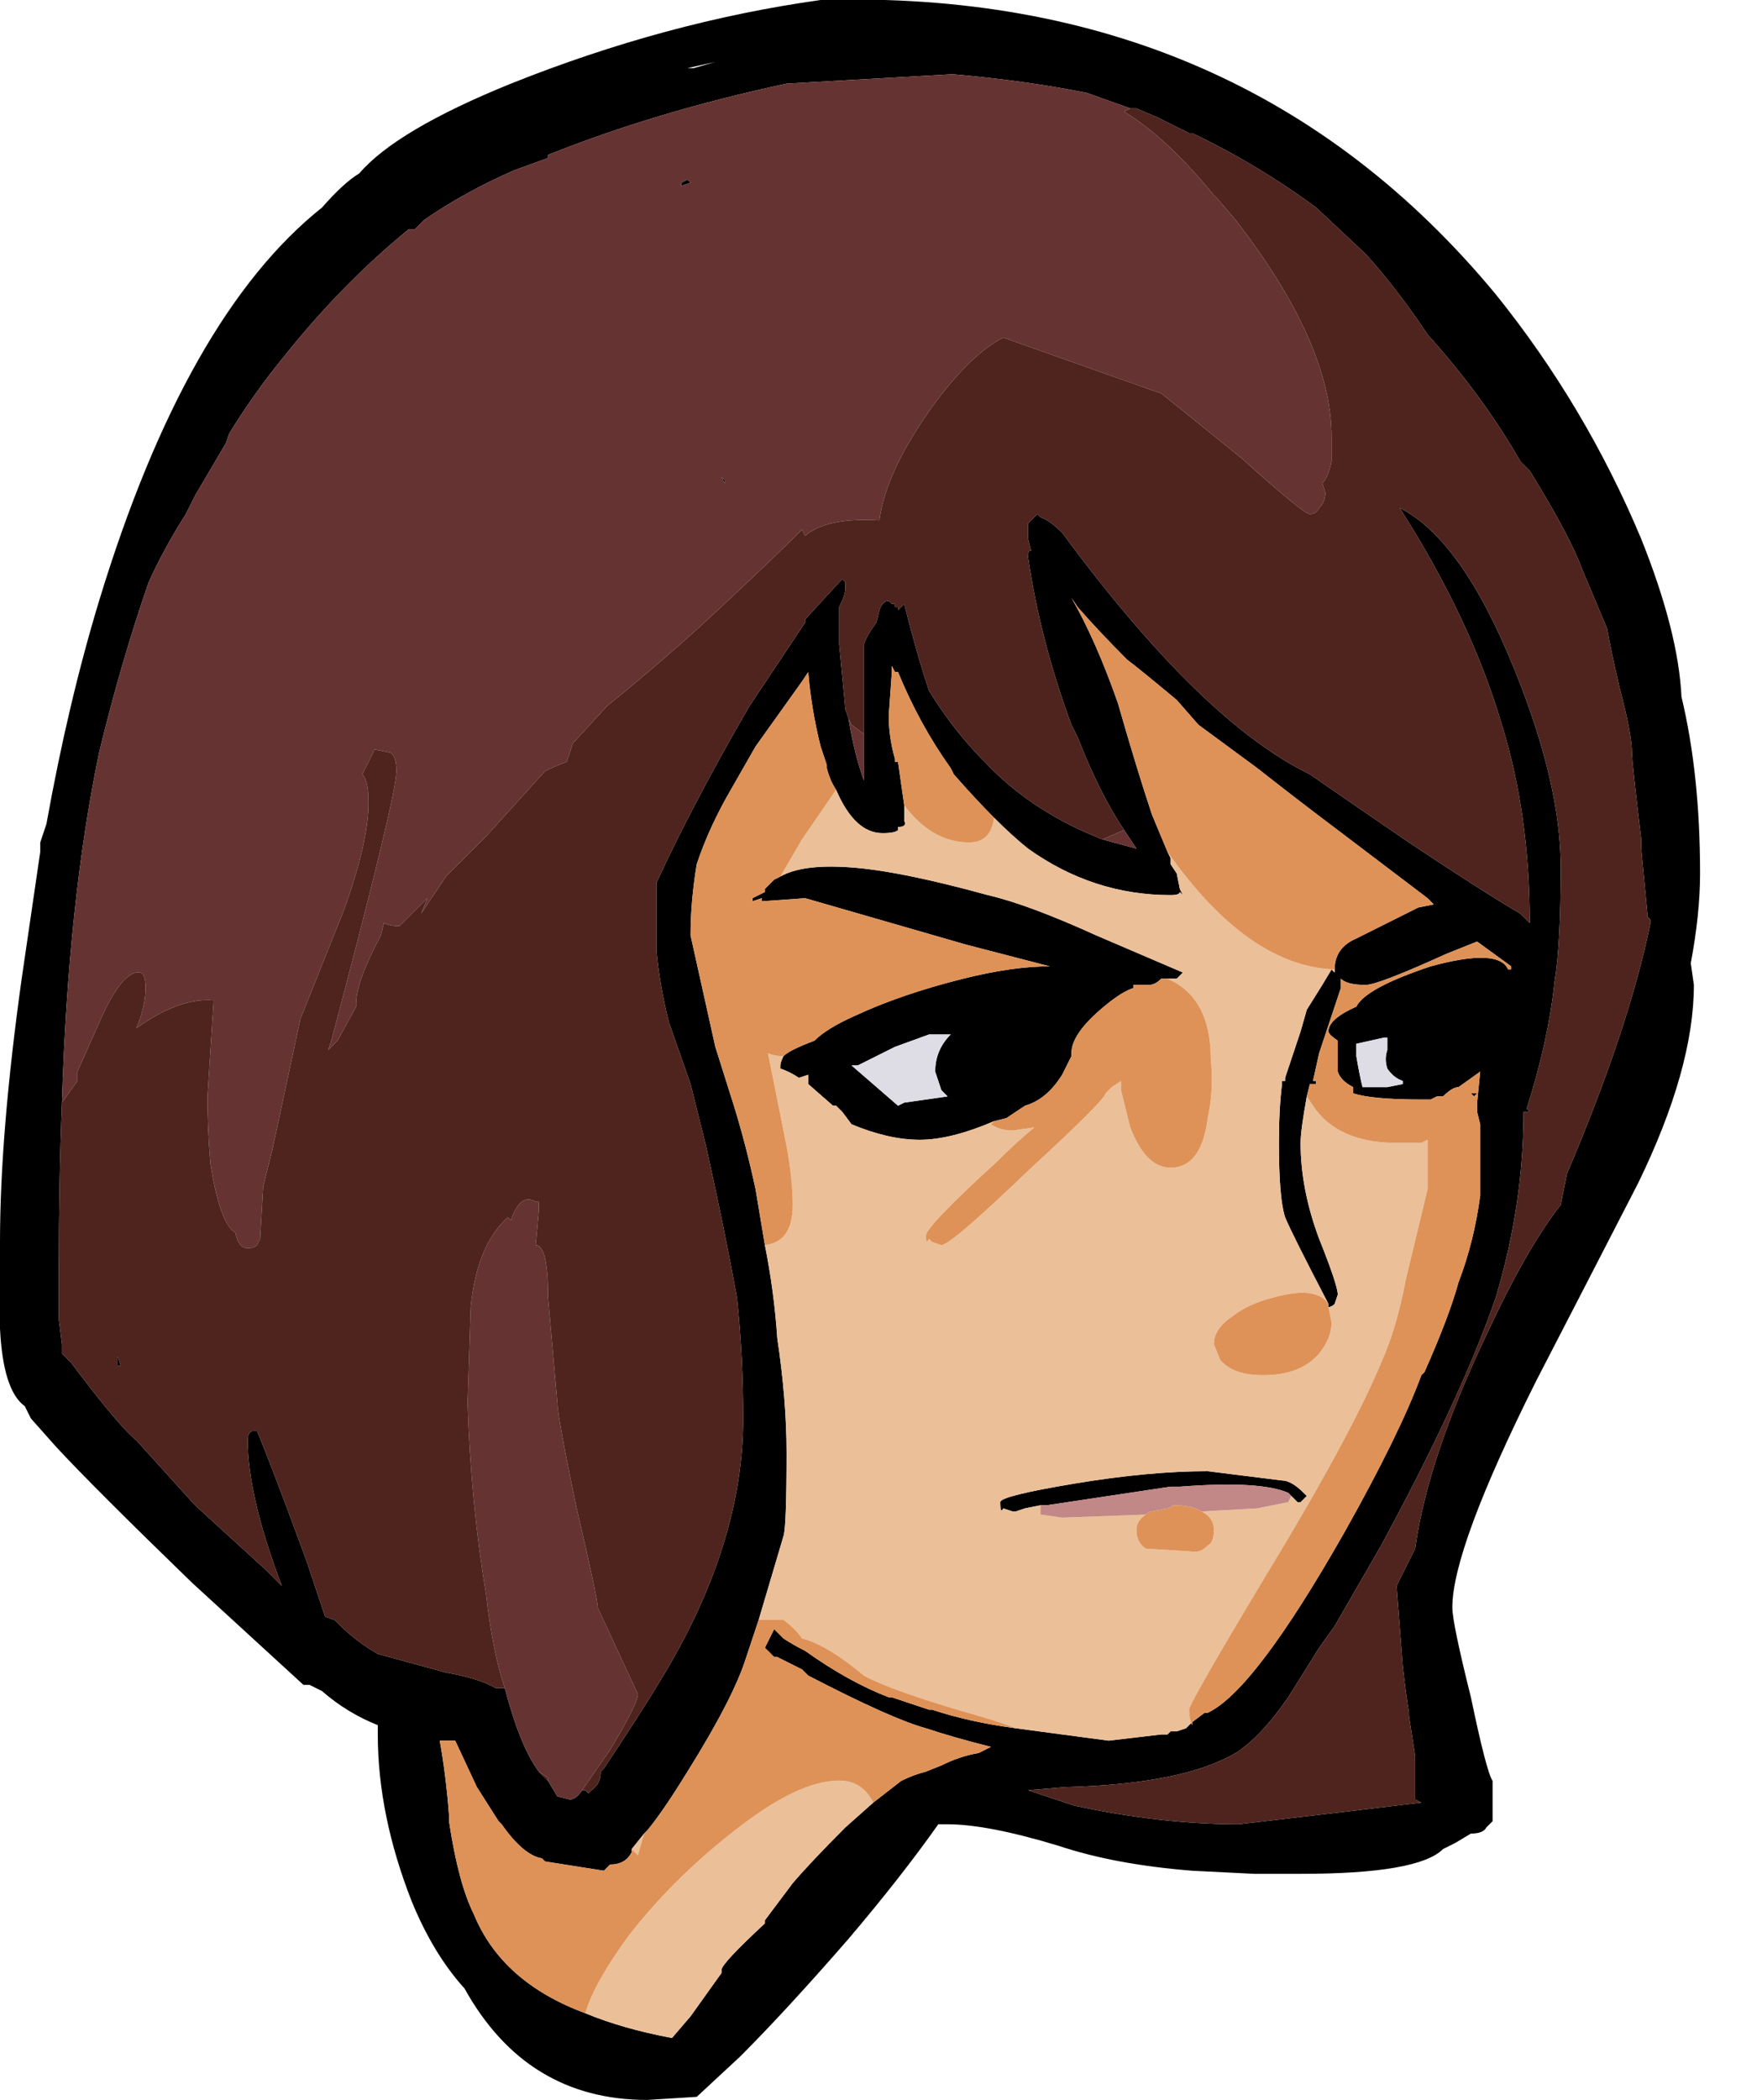 <?xml version="1.0" encoding="UTF-8" standalone="no"?>
<svg xmlns:ffdec="https://www.free-decompiler.com/flash" xmlns:xlink="http://www.w3.org/1999/xlink" ffdec:objectType="frame" height="237.3px" width="199.15px" xmlns="http://www.w3.org/2000/svg">
  <g transform="matrix(1.0, 0.0, 0.0, 1.0, 93.1, 124.95)">
    <use ffdec:characterId="1760" height="33.9" transform="matrix(7.0, 0.0, 0.0, 7.0, -93.1, -124.95)" width="28.45" xlink:href="#shape0"/>
  </g>
  <defs>
    <g id="shape0" transform="matrix(1.0, 0.0, 0.0, 1.0, 13.3, 17.85)">
      <path d="M4.95 -16.1 L4.25 -16.35 Q3.25 -16.55 2.1 -16.65 L2.05 -16.65 -0.6 -16.5 Q-2.7 -16.05 -4.45 -15.35 L-4.45 -15.3 -5.0 -15.1 Q-5.8 -14.75 -6.45 -14.3 L-6.6 -14.15 -6.7 -14.15 Q-7.8 -13.25 -8.75 -12.05 -9.2 -11.5 -9.6 -10.85 L-9.65 -10.7 -10.15 -9.85 -10.3 -9.55 Q-10.65 -9.0 -10.9 -8.45 -11.35 -7.15 -11.7 -5.7 -12.2 -3.3 -12.3 -0.05 -12.35 1.2 -12.35 2.65 L-12.35 3.45 -12.3 3.85 -12.3 4.0 -12.15 4.15 -12.0 4.35 Q-11.35 5.2 -11.1 5.4 L-10.15 6.45 -9.0 7.5 -8.75 7.75 Q-9.3 6.3 -9.3 5.4 -9.3 5.25 -9.2 5.25 L-9.15 5.25 Q-8.9 5.85 -8.35 7.35 L-8.05 8.25 -7.9 8.3 -7.85 8.35 Q-7.55 8.65 -7.2 8.85 L-6.1 9.15 Q-5.55 9.25 -5.3 9.4 L-5.15 9.4 Q-4.9 10.35 -4.6 10.75 L-4.45 10.9 -4.3 11.15 -4.1 11.2 Q-4.0 11.2 -3.9 11.05 L-3.85 11.05 -3.8 11.1 -3.75 11.05 Q-3.6 10.95 -3.6 10.75 L-3.55 10.7 Q-2.95 9.8 -2.65 9.3 -1.3 7.1 -1.3 5.05 -1.3 4.05 -1.4 3.1 -1.6 2.0 -1.9 0.65 L-2.15 -0.35 -2.5 -1.35 Q-2.65 -1.95 -2.7 -2.5 L-2.7 -3.05 Q-2.7 -3.35 -2.7 -3.6 -2.1 -4.9 -1.2 -6.45 L-0.3 -7.8 -0.3 -7.85 0.25 -8.45 0.3 -8.5 0.35 -8.45 0.35 -8.35 Q0.35 -8.25 0.25 -8.05 L0.25 -7.45 0.35 -6.4 0.4 -6.25 Q0.5 -5.65 0.65 -5.25 L0.65 -6.0 0.65 -6.75 Q0.65 -7.3 0.65 -7.45 0.7 -7.6 0.85 -7.8 L0.9 -8.0 Q0.95 -8.15 1.05 -8.15 L1.1 -8.1 1.15 -8.1 1.15 -8.05 1.2 -8.05 1.2 -8.0 1.3 -8.1 Q1.5 -7.3 1.7 -6.7 2.1 -6.05 2.6 -5.55 3.35 -4.75 4.5 -4.3 L5.05 -4.15 4.85 -4.45 Q4.45 -5.05 4.1 -5.95 L4.0 -6.15 Q3.5 -7.5 3.3 -8.85 3.3 -9.0 3.35 -8.95 L3.3 -9.15 3.3 -9.4 Q3.35 -9.45 3.45 -9.55 L3.5 -9.5 Q3.65 -9.45 3.85 -9.25 6.1 -6.2 7.85 -5.35 8.5 -4.9 9.45 -4.25 10.65 -3.45 11.25 -3.1 L11.4 -2.95 Q11.4 -4.7 10.95 -6.15 10.45 -7.85 9.3 -9.65 10.3 -9.15 11.15 -7.05 11.9 -5.2 11.9 -3.85 11.9 -2.6 11.8 -2.0 11.7 -1.05 11.35 0.05 11.45 0.1 11.3 0.1 11.3 1.6 10.85 3.1 10.3 4.7 9.0 7.1 L8.25 8.4 8.0 8.75 7.5 9.55 Q7.05 10.2 6.65 10.45 5.8 10.95 3.9 11.0 L3.3 11.05 4.05 11.3 Q5.45 11.6 6.7 11.6 L8.4 11.4 9.65 11.25 9.55 11.2 9.55 10.5 9.45 9.85 9.45 9.8 Q9.4 9.5 9.35 9.05 L9.25 7.75 9.55 7.15 Q9.75 5.7 10.7 3.7 11.35 2.3 11.9 1.6 L12.0 1.1 Q13.0 -1.25 13.35 -2.95 L13.35 -3.0 13.3 -3.05 13.3 -3.1 13.2 -4.15 13.2 -4.3 Q13.05 -5.55 13.05 -5.7 13.05 -6.0 12.85 -6.75 12.7 -7.4 12.65 -7.7 L12.25 -8.65 Q12.05 -9.2 11.4 -10.25 L11.25 -10.4 Q10.65 -11.45 9.75 -12.45 9.25 -13.2 8.75 -13.75 L7.95 -14.5 Q7.0 -15.2 5.95 -15.7 L5.9 -15.7 5.4 -15.95 5.05 -16.1 4.95 -16.1 M9.2 -8.7 L9.2 -8.7 M8.25 -2.2 Q8.25 -2.55 8.6 -2.7 L9.6 -3.2 9.85 -3.25 9.75 -3.35 8.3 -4.45 Q7.7 -4.9 7.0 -5.45 L6.05 -6.15 5.7 -6.55 Q5.1 -7.05 4.9 -7.2 4.45 -7.65 4.1 -8.05 L4.0 -8.2 Q4.4 -7.5 4.75 -6.5 5.05 -5.45 5.3 -4.7 L5.55 -4.1 5.6 -4.0 5.6 -3.9 5.7 -3.75 5.75 -3.5 5.8 -3.4 5.75 -3.45 Q5.75 -3.4 5.6 -3.4 4.35 -3.4 3.3 -4.15 3.05 -4.35 2.75 -4.65 2.45 -4.95 2.1 -5.35 L2.05 -5.45 Q1.55 -6.15 1.2 -7.0 L1.15 -7.0 1.1 -7.1 1.1 -7.0 1.05 -6.3 Q1.05 -5.95 1.15 -5.6 L1.15 -5.55 1.2 -5.55 1.3 -4.85 1.3 -4.6 Q1.35 -4.5 1.2 -4.5 L1.2 -4.45 Q1.15 -4.4 0.95 -4.4 0.5 -4.4 0.2 -5.1 0.1 -5.25 0.05 -5.45 L0.05 -5.5 -0.05 -5.8 Q-0.2 -6.4 -0.25 -7.0 L-0.35 -6.85 -1.1 -5.8 -1.5 -5.1 Q-1.85 -4.5 -2.05 -3.9 -2.15 -3.3 -2.15 -2.75 L-1.75 -0.95 -1.45 0.0 Q-1.25 0.65 -1.1 1.35 L-0.95 2.25 Q-0.8 3.0 -0.75 3.75 -0.6 4.75 -0.6 5.6 -0.6 6.8 -0.65 6.95 L-1.05 8.3 -1.25 8.9 Q-1.45 9.55 -2.2 10.75 -2.6 11.4 -2.85 11.7 L-2.9 11.75 -3.1 12.0 -3.1 12.05 Q-3.2 12.25 -3.45 12.25 L-3.55 12.35 -4.5 12.2 -4.55 12.15 Q-4.85 12.1 -5.2 11.6 L-5.25 11.55 -5.6 11.0 -5.95 10.25 -6.2 10.25 Q-6.1 10.8 -6.05 11.45 L-6.05 11.55 Q-5.9 12.55 -5.65 13.05 -5.2 14.15 -3.85 14.65 -3.25 14.9 -2.45 15.05 L-2.15 14.7 -1.65 14.0 -1.65 13.95 Q-1.65 13.85 -0.95 13.2 L-0.95 13.15 -0.5 12.55 Q-0.2 12.2 0.35 11.65 L0.8 11.25 1.25 10.9 Q1.45 10.8 1.65 10.75 L1.9 10.65 Q2.2 10.5 2.5 10.45 L2.7 10.35 Q2.1 10.2 1.65 10.05 1.1 9.9 -0.25 9.2 L-0.35 9.1 -0.75 8.9 -0.8 8.9 -0.95 8.75 -0.8 8.45 -0.65 8.6 Q-0.5 8.7 -0.3 8.8 0.4 9.3 1.05 9.55 L1.1 9.55 1.7 9.75 1.75 9.75 Q2.35 9.95 3.1 10.05 L4.6 10.25 5.45 10.15 5.55 10.15 5.6 10.1 5.7 10.1 5.85 10.05 5.95 9.95 6.15 9.8 6.2 9.8 Q6.95 9.45 8.4 6.9 9.3 5.3 9.65 4.35 L9.7 4.3 Q10.1 3.4 10.25 2.85 10.5 2.2 10.6 1.45 L10.6 0.3 10.55 0.1 10.55 -0.05 10.6 -0.55 10.25 -0.3 Q10.15 -0.3 10.0 -0.15 L9.9 -0.15 9.8 -0.1 9.65 -0.1 Q8.85 -0.1 8.55 -0.2 L8.55 -0.3 Q8.35 -0.4 8.3 -0.55 8.3 -0.65 8.3 -0.95 L8.3 -1.05 Q8.15 -1.15 8.15 -1.2 8.15 -1.4 8.6 -1.6 8.75 -1.9 9.8 -2.25 10.9 -2.55 11.05 -2.2 L11.1 -2.2 11.1 -2.25 10.55 -2.65 10.05 -2.45 Q8.95 -1.95 8.75 -1.95 8.45 -1.95 8.35 -2.05 L8.35 -1.9 8.0 -0.85 7.9 -0.4 7.95 -0.4 7.95 -0.35 7.85 -0.35 7.8 -0.15 Q7.7 0.4 7.7 0.6 7.7 1.35 8.0 2.15 8.3 2.9 8.3 3.05 L8.25 3.2 Q8.2 3.25 8.15 3.25 L8.15 3.2 Q7.55 2.05 7.45 1.8 7.35 1.5 7.35 0.6 7.35 0.05 7.4 -0.35 L7.4 -0.4 7.45 -0.4 7.45 -0.45 7.7 -1.2 7.8 -1.55 8.05 -1.95 8.2 -2.2 8.25 -2.15 8.25 -2.2 M1.2 0.0 L1.3 -0.05 2.0 -0.15 1.9 -0.25 1.8 -0.55 Q1.8 -0.9 2.05 -1.15 L1.7 -1.15 1.15 -0.95 0.55 -0.65 0.45 -0.65 1.2 0.0 M-0.65 -0.8 Q-0.55 -0.9 -0.15 -1.05 0.05 -1.25 0.5 -1.45 1.25 -1.8 2.25 -2.05 3.05 -2.25 3.65 -2.25 L2.3 -2.6 -0.3 -3.35 -1.0 -3.3 -1.0 -3.35 -1.15 -3.3 -1.15 -3.35 -0.95 -3.45 -0.95 -3.5 -0.8 -3.65 -0.7 -3.7 Q-0.35 -3.9 0.4 -3.85 1.2 -3.8 2.65 -3.4 3.3 -3.25 4.4 -2.75 L5.8 -2.15 5.7 -2.05 5.55 -2.05 5.45 -2.05 Q5.35 -1.95 5.25 -1.95 L5.0 -1.95 5.0 -1.9 Q4.85 -1.85 4.65 -1.7 4.0 -1.2 4.0 -0.85 L4.0 -0.8 3.85 -0.5 Q3.6 -0.1 3.25 0.0 3.1 0.1 2.95 0.2 L2.75 0.25 Q2.05 0.55 1.55 0.55 1.05 0.55 0.45 0.3 L0.3 0.1 0.2 0.0 0.15 0.0 -0.25 -0.35 -0.25 -0.5 -0.4 -0.45 Q-0.55 -0.55 -0.7 -0.6 L-0.7 -0.65 Q-0.7 -0.7 -0.65 -0.8 M9.35 -0.4 Q9.2 -0.45 9.1 -0.6 9.05 -0.75 9.1 -0.9 L9.1 -1.1 9.05 -1.1 8.6 -1.0 8.6 -0.8 Q8.65 -0.5 8.7 -0.3 L9.1 -0.3 9.35 -0.35 9.35 -0.4 M10.5 -0.15 L10.45 -0.2 10.55 -0.2 10.5 -0.15 M15.15 -7.15 L15.15 -7.15 M12.9 -4.3 L12.9 -4.3 M14.15 -3.75 Q14.15 -3.1 14.0 -2.3 L14.05 -1.95 Q14.05 -0.6 13.15 1.25 L12.3 2.9 11.5 4.45 Q10.15 7.15 10.15 8.1 10.15 8.35 10.45 9.55 10.7 10.75 10.8 10.9 L10.8 11.55 10.7 11.65 Q10.65 11.75 10.45 11.75 L10.2 11.9 10.0 12.0 Q9.6 12.4 7.7 12.4 L6.95 12.4 5.95 12.35 Q4.7 12.25 3.8 11.95 2.65 11.6 2.0 11.6 L1.85 11.6 Q1.25 12.45 0.4 13.45 -0.6 14.6 -1.35 15.35 L-2.05 16.0 -2.85 16.05 Q-4.8 16.05 -5.8 14.25 -6.3 13.7 -6.65 12.85 -7.2 11.45 -7.2 10.15 L-7.2 10.0 Q-7.7 9.8 -8.1 9.45 L-8.3 9.35 -8.4 9.35 -10.2 7.7 Q-11.8 6.15 -12.4 5.5 L-12.8 5.05 -12.9 4.85 Q-13.25 4.6 -13.3 3.6 -13.35 2.9 -13.3 2.2 -13.3 0.45 -12.95 -2.05 L-12.65 -4.1 -12.65 -4.25 -12.55 -4.55 Q-12.2 -6.5 -11.7 -8.15 -10.3 -12.75 -8.1 -14.5 -7.75 -14.9 -7.5 -15.05 -6.9 -15.75 -5.05 -16.5 -2.55 -17.5 -0.05 -17.85 6.75 -18.05 10.85 -13.1 12.3 -11.3 13.2 -9.15 13.8 -7.65 13.85 -6.6 14.15 -5.35 14.15 -3.75 M3.5 6.45 L3.25 6.5 3.1 6.55 3.05 6.55 2.9 6.5 Q2.85 6.6 2.85 6.4 2.85 6.3 4.05 6.1 5.25 5.9 6.2 5.9 L7.4 6.05 Q7.55 6.05 7.75 6.25 L7.8 6.3 7.7 6.4 7.65 6.4 7.55 6.3 7.5 6.25 Q7.05 6.05 5.75 6.15 L5.6 6.15 3.6 6.45 3.5 6.45 M-2.2 -16.75 L-2.1 -16.75 -1.75 -16.85 -2.2 -16.75 M-1.65 -10.15 L-1.6 -10.1 -1.6 -10.05 -1.65 -10.15 M-2.15 -14.9 L-2.3 -14.85 -2.3 -14.9 -2.2 -14.95 -2.15 -14.9 M-11.4 4.2 L-11.4 4.05 -11.35 4.2 -11.4 4.2" fill="#000000" fill-rule="evenodd" stroke="none"/>
      <path d="M9.35 -0.35 L9.35 -0.4 9.35 -0.35" fill="#f1c19e" fill-rule="evenodd" stroke="none"/>
      <path d="M1.2 0.0 L0.45 -0.65 0.55 -0.65 1.15 -0.95 1.7 -1.15 2.05 -1.15 Q1.8 -0.9 1.8 -0.55 L1.9 -0.25 2.0 -0.15 1.3 -0.05 1.2 0.0 M9.35 -0.35 L9.1 -0.3 8.7 -0.3 Q8.65 -0.5 8.6 -0.8 L8.6 -1.0 9.05 -1.1 9.1 -1.1 9.1 -0.9 Q9.05 -0.75 9.1 -0.6 9.2 -0.45 9.35 -0.4 L9.35 -0.35" fill="#dedde6" fill-rule="evenodd" stroke="none"/>
      <path d="M5.55 -4.1 Q6.85 -2.25 8.25 -2.2 L8.25 -2.15 8.2 -2.2 8.05 -1.95 7.8 -1.55 7.7 -1.2 7.45 -0.45 7.45 -0.4 7.4 -0.4 7.4 -0.35 Q7.35 0.05 7.35 0.6 7.35 1.5 7.45 1.8 7.55 2.05 8.15 3.2 7.95 2.9 7.25 3.1 6.85 3.2 6.6 3.4 6.3 3.6 6.3 3.85 L6.4 4.1 Q6.6 4.35 7.1 4.35 7.7 4.35 8.0 4.0 8.2 3.75 8.2 3.5 L8.15 3.25 Q8.2 3.25 8.25 3.2 L8.3 3.05 Q8.3 2.9 8.0 2.15 7.7 1.35 7.7 0.6 7.7 0.4 7.8 -0.15 L7.9 0.0 Q8.3 0.6 9.25 0.6 L9.65 0.6 9.75 0.55 9.75 1.35 9.4 2.8 Q9.25 3.6 9.0 4.15 8.5 5.35 7.1 7.65 5.9 9.65 5.9 9.75 5.9 9.9 5.95 10.0 L5.95 9.95 5.85 10.05 5.7 10.1 5.6 10.1 5.55 10.15 5.45 10.15 4.6 10.25 3.1 10.05 Q2.85 9.95 2.5 9.85 1.1 9.45 0.65 9.2 0.05 8.7 -0.35 8.6 -0.45 8.45 -0.65 8.3 L-1.05 8.3 -0.65 6.95 Q-0.6 6.8 -0.6 5.6 -0.6 4.75 -0.75 3.75 -0.8 3.0 -0.95 2.25 -0.5 2.2 -0.5 1.6 -0.5 1.2 -0.6 0.65 L-0.9 -0.85 Q-0.8 -0.8 -0.65 -0.8 -0.7 -0.7 -0.7 -0.65 L-0.7 -0.6 Q-0.55 -0.55 -0.4 -0.45 L-0.25 -0.5 -0.25 -0.35 0.15 0.0 0.2 0.0 0.3 0.1 0.45 0.3 Q1.05 0.55 1.55 0.55 2.05 0.55 2.75 0.25 L2.7 0.3 Q2.85 0.4 3.05 0.4 L3.4 0.35 Q3.1 0.6 2.8 0.9 1.65 1.95 1.65 2.1 1.65 2.25 1.7 2.15 L1.75 2.2 1.9 2.25 Q2.05 2.25 3.3 1.05 4.55 -0.1 4.55 -0.2 L4.65 -0.3 4.8 -0.4 4.8 -0.25 4.95 0.35 Q5.2 1.0 5.6 1.0 6.1 1.0 6.2 0.2 6.3 -0.25 6.25 -0.75 6.25 -1.75 5.55 -2.05 L5.7 -2.05 5.8 -2.15 4.4 -2.75 Q3.3 -3.25 2.65 -3.4 1.2 -3.8 0.4 -3.85 -0.35 -3.9 -0.7 -3.7 L-0.35 -4.3 0.2 -5.1 Q0.5 -4.4 0.95 -4.4 1.15 -4.4 1.2 -4.45 L1.2 -4.5 Q1.35 -4.5 1.3 -4.6 L1.3 -4.85 Q1.75 -4.25 2.35 -4.25 2.7 -4.25 2.75 -4.65 3.05 -4.35 3.3 -4.15 4.35 -3.4 5.6 -3.4 5.75 -3.4 5.75 -3.45 L5.8 -3.4 5.75 -3.5 5.7 -3.75 5.6 -3.9 5.6 -4.0 5.55 -4.1 M0.8 11.25 L0.35 11.65 Q-0.2 12.2 -0.5 12.55 L-0.95 13.15 -0.95 13.2 Q-1.65 13.85 -1.65 13.95 L-1.65 14.0 -2.15 14.7 -2.45 15.05 Q-3.25 14.9 -3.85 14.65 -3.7 14.15 -3.15 13.4 -2.45 12.5 -1.5 11.75 -0.5 10.95 0.15 10.9 0.6 10.85 0.8 11.25 M-3.1 12.0 L-2.9 11.75 -3.0 12.1 -3.1 12.0 M6.1 6.55 L7.0 6.5 7.5 6.4 7.55 6.3 7.65 6.4 7.7 6.4 7.8 6.3 7.75 6.25 Q7.55 6.05 7.4 6.05 L6.2 5.9 Q5.25 5.9 4.05 6.1 2.85 6.3 2.85 6.4 2.85 6.6 2.9 6.5 L3.05 6.55 3.1 6.55 3.25 6.5 3.5 6.45 3.5 6.6 3.85 6.65 5.2 6.6 Q5.05 6.7 5.05 6.85 5.05 7.05 5.2 7.15 L6.0 7.2 Q6.1 7.2 6.2 7.1 6.3 7.05 6.3 6.85 6.3 6.65 6.1 6.55" fill="#ebbf98" fill-rule="evenodd" stroke="none"/>
      <path d="M5.55 -4.1 L5.3 -4.7 Q5.05 -5.45 4.75 -6.5 4.4 -7.5 4.0 -8.2 L4.1 -8.05 Q4.45 -7.65 4.9 -7.2 5.1 -7.05 5.7 -6.55 L6.05 -6.15 7.0 -5.45 Q7.7 -4.9 8.3 -4.45 L9.75 -3.35 9.85 -3.25 9.6 -3.2 8.6 -2.7 Q8.25 -2.55 8.25 -2.2 6.85 -2.25 5.55 -4.1 M8.15 3.2 L8.15 3.25 8.2 3.5 Q8.2 3.75 8.0 4.0 7.7 4.35 7.1 4.35 6.6 4.35 6.4 4.1 L6.3 3.85 Q6.3 3.6 6.6 3.4 6.85 3.2 7.25 3.1 7.95 2.9 8.15 3.2 M7.8 -0.15 L7.85 -0.35 7.95 -0.35 7.95 -0.4 7.9 -0.4 8.0 -0.85 8.35 -1.9 8.35 -2.05 Q8.45 -1.95 8.75 -1.95 8.95 -1.95 10.05 -2.45 L10.55 -2.65 11.1 -2.25 11.1 -2.2 11.05 -2.2 Q10.9 -2.55 9.8 -2.25 8.75 -1.9 8.6 -1.6 8.15 -1.4 8.15 -1.2 8.15 -1.15 8.3 -1.05 L8.3 -0.95 Q8.3 -0.65 8.3 -0.55 8.35 -0.4 8.55 -0.3 L8.55 -0.2 Q8.85 -0.1 9.65 -0.1 L9.8 -0.1 9.9 -0.15 10.0 -0.15 Q10.15 -0.3 10.25 -0.3 L10.6 -0.55 10.55 -0.05 10.55 0.1 10.6 0.3 10.6 1.45 Q10.5 2.2 10.25 2.85 10.1 3.4 9.7 4.3 L9.65 4.35 Q9.3 5.3 8.4 6.9 6.95 9.45 6.2 9.8 L6.15 9.8 5.95 9.95 5.95 10.0 Q5.9 9.9 5.9 9.75 5.9 9.65 7.1 7.65 8.5 5.35 9.0 4.15 9.25 3.6 9.4 2.8 L9.75 1.35 9.75 0.55 9.65 0.6 9.25 0.6 Q8.3 0.6 7.9 0.0 L7.8 -0.15 M3.1 10.05 Q2.35 9.95 1.75 9.75 L1.7 9.75 1.1 9.55 1.05 9.55 Q0.4 9.3 -0.3 8.8 -0.5 8.7 -0.65 8.6 L-0.8 8.45 -0.95 8.75 -0.8 8.9 -0.75 8.9 -0.35 9.1 -0.25 9.2 Q1.1 9.9 1.65 10.05 2.1 10.2 2.7 10.35 L2.5 10.45 Q2.2 10.5 1.9 10.65 L1.65 10.75 Q1.45 10.8 1.25 10.9 L0.8 11.25 Q0.6 10.85 0.15 10.9 -0.5 10.95 -1.5 11.75 -2.45 12.5 -3.15 13.4 -3.7 14.15 -3.85 14.65 -5.2 14.15 -5.65 13.05 -5.9 12.55 -6.05 11.55 L-6.05 11.45 Q-6.1 10.8 -6.2 10.25 L-5.95 10.25 -5.6 11.0 -5.25 11.55 -5.2 11.6 Q-4.85 12.1 -4.55 12.15 L-4.5 12.2 -3.55 12.35 -3.45 12.25 Q-3.2 12.25 -3.1 12.05 L-3.1 12.0 -3.0 12.1 -2.9 11.75 -2.85 11.7 Q-2.6 11.4 -2.2 10.75 -1.45 9.55 -1.25 8.9 L-1.05 8.3 -0.65 8.3 Q-0.45 8.45 -0.35 8.6 0.05 8.7 0.65 9.2 1.1 9.45 2.5 9.85 2.85 9.95 3.1 10.05 M-0.95 2.25 L-1.1 1.35 Q-1.25 0.65 -1.45 0.0 L-1.75 -0.95 -2.15 -2.75 Q-2.15 -3.3 -2.05 -3.9 -1.85 -4.5 -1.5 -5.1 L-1.1 -5.8 -0.35 -6.85 -0.25 -7.0 Q-0.2 -6.4 -0.05 -5.8 L0.05 -5.5 0.05 -5.45 Q0.1 -5.25 0.2 -5.1 L-0.35 -4.3 -0.7 -3.7 -0.8 -3.65 -0.95 -3.5 -0.95 -3.45 -1.15 -3.35 -1.15 -3.3 -1.0 -3.35 -1.0 -3.3 -0.3 -3.35 2.3 -2.6 3.65 -2.25 Q3.05 -2.25 2.25 -2.05 1.25 -1.8 0.5 -1.45 0.05 -1.25 -0.15 -1.05 -0.55 -0.9 -0.65 -0.8 -0.8 -0.8 -0.9 -0.85 L-0.6 0.65 Q-0.5 1.2 -0.5 1.6 -0.5 2.2 -0.95 2.25 M1.3 -4.85 L1.2 -5.55 1.15 -5.55 1.15 -5.6 Q1.05 -5.95 1.05 -6.3 L1.1 -7.0 1.1 -7.1 1.15 -7.0 1.2 -7.0 Q1.55 -6.15 2.05 -5.45 L2.1 -5.35 Q2.45 -4.95 2.75 -4.65 2.7 -4.25 2.35 -4.25 1.75 -4.25 1.3 -4.85 M2.75 0.25 L2.95 0.2 Q3.1 0.1 3.25 0.0 3.6 -0.1 3.85 -0.5 L4.0 -0.8 4.0 -0.85 Q4.0 -1.2 4.65 -1.7 4.85 -1.85 5.0 -1.9 L5.0 -1.95 5.25 -1.95 Q5.35 -1.95 5.45 -2.05 L5.55 -2.05 Q6.25 -1.75 6.25 -0.75 6.3 -0.25 6.2 0.2 6.1 1.0 5.6 1.0 5.2 1.0 4.95 0.35 L4.8 -0.25 4.8 -0.4 4.65 -0.3 4.55 -0.2 Q4.55 -0.1 3.3 1.05 2.05 2.25 1.9 2.25 L1.75 2.2 1.7 2.15 Q1.65 2.25 1.65 2.1 1.65 1.95 2.8 0.9 3.1 0.6 3.4 0.35 L3.05 0.4 Q2.85 0.4 2.7 0.3 L2.75 0.25 M10.5 -0.15 L10.55 -0.2 10.45 -0.2 10.5 -0.15 M6.1 6.55 Q6.3 6.65 6.3 6.85 6.3 7.05 6.2 7.1 6.1 7.2 6.0 7.2 L5.2 7.15 Q5.05 7.05 5.05 6.85 5.05 6.7 5.2 6.6 5.25 6.55 5.3 6.55 L5.55 6.5 5.65 6.45 Q5.95 6.45 6.1 6.55" fill="#de9258" fill-rule="evenodd" stroke="none"/>
      <path d="M-12.3 -0.05 Q-12.2 -3.3 -11.7 -5.7 -11.35 -7.15 -10.9 -8.45 -10.65 -9.0 -10.3 -9.55 L-10.15 -9.85 -9.65 -10.7 -9.6 -10.85 Q-9.2 -11.5 -8.75 -12.05 -7.8 -13.25 -6.7 -14.15 L-6.6 -14.15 -6.45 -14.3 Q-5.8 -14.75 -5.0 -15.1 L-4.45 -15.3 -4.45 -15.35 Q-2.7 -16.05 -0.6 -16.5 L2.05 -16.65 2.1 -16.65 Q3.25 -16.55 4.25 -16.35 L4.95 -16.1 4.85 -16.05 5.0 -15.95 Q5.6 -15.55 6.3 -14.7 L6.35 -14.65 6.65 -14.3 Q8.2 -12.3 8.2 -10.8 L8.2 -10.4 Q8.15 -10.15 8.05 -10.05 L8.1 -9.9 Q8.1 -9.75 8.0 -9.65 7.95 -9.55 7.85 -9.55 7.75 -9.55 6.75 -10.45 L5.45 -11.5 5.3 -11.55 2.9 -12.4 Q2.4 -12.15 1.8 -11.35 1.0 -10.25 0.9 -9.45 0.05 -9.5 -0.3 -9.2 L-0.35 -9.3 Q-0.8 -8.85 -1.55 -8.15 -2.45 -7.3 -3.5 -6.45 L-4.05 -5.85 -4.15 -5.55 Q-4.3 -5.5 -4.5 -5.4 L-5.45 -4.35 -6.1 -3.7 -6.5 -3.1 -6.4 -3.35 -6.85 -2.9 Q-7.0 -2.9 -7.1 -2.95 L-7.15 -2.75 Q-7.55 -2.0 -7.55 -1.65 L-7.55 -1.6 -7.85 -1.05 -8.0 -0.9 -7.95 -1.05 Q-6.9 -5.0 -6.9 -5.4 -6.9 -5.65 -7.0 -5.7 L-7.25 -5.75 -7.45 -5.35 Q-7.35 -5.25 -7.35 -4.9 -7.35 -4.25 -7.75 -3.15 L-8.45 -1.4 -8.9 0.7 -9.05 1.3 -9.1 2.15 -9.15 2.25 Q-9.2 2.3 -9.3 2.3 -9.45 2.3 -9.5 2.05 -9.75 1.9 -9.9 0.95 -9.95 0.4 -9.95 -0.15 L-9.85 -1.7 Q-10.4 -1.75 -11.1 -1.25 -10.95 -1.6 -10.95 -1.9 -10.95 -2.15 -11.05 -2.15 L-11.1 -2.15 Q-11.35 -2.1 -11.65 -1.45 L-12.05 -0.55 -12.05 -0.4 -12.3 -0.05 M4.85 -4.45 L5.05 -4.15 4.5 -4.3 4.85 -4.45 M0.65 -6.0 L0.65 -5.25 Q0.5 -5.65 0.4 -6.25 L0.45 -6.15 0.65 -6.0 M-3.9 11.05 Q-4.0 11.2 -4.1 11.2 L-4.3 11.15 -4.45 10.9 -4.45 10.85 -4.6 10.75 Q-4.9 10.35 -5.15 9.4 -5.35 8.8 -5.45 7.9 -5.7 6.4 -5.75 4.8 L-5.7 3.25 Q-5.6 2.25 -5.1 1.8 L-5.05 1.85 Q-4.9 1.4 -4.65 1.55 L-4.6 1.55 -4.6 1.7 -4.65 2.25 Q-4.45 2.25 -4.45 3.1 L-4.3 4.8 Q-4.3 5.0 -4.0 6.45 -3.65 7.95 -3.65 8.1 L-3.0 9.5 Q-3.0 9.65 -3.45 10.4 L-3.9 11.05 M4.6 -15.8 L4.6 -15.8 M5.2 -12.55 L5.2 -12.55 M-2.15 -14.9 L-2.2 -14.95 -2.3 -14.9 -2.3 -14.85 -2.15 -14.9 M-1.65 -10.15 L-1.6 -10.05 -1.6 -10.1 -1.65 -10.15" fill="#663333" fill-rule="evenodd" stroke="none"/>
      <path d="M-12.3 -0.05 L-12.05 -0.4 -12.05 -0.55 -11.65 -1.45 Q-11.35 -2.1 -11.1 -2.15 L-11.05 -2.15 Q-10.95 -2.15 -10.95 -1.9 -10.95 -1.6 -11.1 -1.25 -10.4 -1.75 -9.85 -1.7 L-9.95 -0.15 Q-9.95 0.4 -9.9 0.95 -9.75 1.9 -9.5 2.05 -9.45 2.3 -9.3 2.3 -9.2 2.3 -9.15 2.25 L-9.1 2.15 -9.05 1.3 -8.9 0.7 -8.45 -1.4 -7.75 -3.15 Q-7.35 -4.25 -7.35 -4.9 -7.35 -5.25 -7.45 -5.35 L-7.25 -5.75 -7.0 -5.7 Q-6.9 -5.65 -6.9 -5.4 -6.9 -5.0 -7.95 -1.05 L-8.0 -0.9 -7.85 -1.05 -7.55 -1.6 -7.55 -1.65 Q-7.55 -2.0 -7.15 -2.75 L-7.1 -2.95 Q-7.0 -2.9 -6.85 -2.9 L-6.4 -3.35 -6.5 -3.1 -6.1 -3.7 -5.45 -4.35 -4.5 -5.4 Q-4.3 -5.5 -4.15 -5.55 L-4.05 -5.85 -3.5 -6.45 Q-2.45 -7.3 -1.55 -8.15 -0.8 -8.85 -0.35 -9.3 L-0.3 -9.2 Q0.05 -9.5 0.9 -9.45 1.0 -10.25 1.8 -11.35 2.4 -12.15 2.9 -12.4 L5.3 -11.55 5.45 -11.5 6.75 -10.45 Q7.75 -9.55 7.85 -9.55 7.95 -9.55 8.0 -9.65 8.1 -9.75 8.1 -9.9 L8.05 -10.05 Q8.15 -10.15 8.2 -10.4 L8.2 -10.8 Q8.2 -12.3 6.65 -14.3 L6.35 -14.65 6.3 -14.7 Q5.6 -15.55 5.0 -15.95 L4.85 -16.05 4.95 -16.1 5.05 -16.1 5.4 -15.95 5.9 -15.7 5.95 -15.7 Q7.0 -15.2 7.95 -14.5 L8.75 -13.75 Q9.25 -13.2 9.75 -12.45 10.65 -11.45 11.25 -10.4 L11.4 -10.25 Q12.05 -9.2 12.25 -8.65 L12.65 -7.7 Q12.7 -7.4 12.85 -6.75 13.05 -6.0 13.05 -5.7 13.05 -5.55 13.2 -4.3 L13.2 -4.15 13.3 -3.1 13.3 -3.05 13.35 -3.0 13.35 -2.95 Q13.0 -1.25 12.0 1.1 L11.9 1.6 Q11.35 2.3 10.7 3.7 9.75 5.7 9.55 7.15 L9.25 7.75 9.35 9.05 Q9.4 9.5 9.45 9.8 L9.45 9.85 9.55 10.5 9.55 11.2 9.65 11.25 8.4 11.4 6.7 11.6 Q5.45 11.6 4.05 11.3 L3.3 11.05 3.9 11.0 Q5.8 10.95 6.65 10.45 7.05 10.2 7.5 9.55 L8.0 8.75 8.25 8.4 9.0 7.1 Q10.3 4.7 10.85 3.1 11.3 1.6 11.3 0.1 11.45 0.1 11.35 0.05 11.7 -1.05 11.8 -2.0 11.9 -2.6 11.9 -3.85 11.9 -5.2 11.15 -7.05 10.3 -9.15 9.3 -9.65 10.45 -7.85 10.95 -6.15 11.4 -4.7 11.4 -2.95 L11.25 -3.1 Q10.65 -3.45 9.45 -4.25 8.5 -4.9 7.85 -5.35 6.1 -6.2 3.85 -9.25 3.65 -9.45 3.5 -9.5 L3.45 -9.55 Q3.35 -9.45 3.3 -9.4 L3.3 -9.15 3.35 -8.95 Q3.3 -9.0 3.3 -8.85 3.5 -7.5 4.0 -6.15 L4.1 -5.95 Q4.45 -5.05 4.85 -4.45 L4.5 -4.3 Q3.35 -4.75 2.6 -5.55 2.1 -6.05 1.7 -6.7 1.5 -7.3 1.3 -8.1 L1.2 -8.0 1.2 -8.05 1.15 -8.05 1.15 -8.1 1.1 -8.1 1.05 -8.15 Q0.95 -8.15 0.9 -8.0 L0.85 -7.8 Q0.7 -7.6 0.65 -7.45 0.65 -7.3 0.65 -6.75 L0.65 -6.0 0.45 -6.15 0.4 -6.25 0.35 -6.4 0.25 -7.45 0.25 -8.05 Q0.35 -8.25 0.35 -8.35 L0.35 -8.45 0.3 -8.5 0.25 -8.45 -0.3 -7.85 -0.3 -7.8 -1.2 -6.45 Q-2.1 -4.9 -2.7 -3.6 -2.7 -3.35 -2.7 -3.05 L-2.7 -2.5 Q-2.65 -1.95 -2.5 -1.35 L-2.15 -0.35 -1.9 0.65 Q-1.6 2.0 -1.4 3.1 -1.3 4.05 -1.3 5.05 -1.3 7.1 -2.65 9.3 -2.95 9.8 -3.55 10.7 L-3.6 10.75 Q-3.6 10.95 -3.75 11.05 L-3.8 11.1 -3.85 11.05 -3.9 11.05 -3.45 10.4 Q-3.0 9.65 -3.0 9.5 L-3.65 8.1 Q-3.65 7.95 -4.0 6.45 -4.3 5.0 -4.3 4.8 L-4.45 3.1 Q-4.45 2.25 -4.65 2.25 L-4.6 1.7 -4.6 1.55 -4.65 1.55 Q-4.9 1.4 -5.05 1.85 L-5.1 1.8 Q-5.6 2.25 -5.7 3.25 L-5.75 4.8 Q-5.7 6.4 -5.45 7.9 -5.35 8.8 -5.15 9.4 L-5.3 9.4 Q-5.55 9.25 -6.1 9.15 L-7.2 8.85 Q-7.55 8.65 -7.85 8.35 L-7.9 8.3 -8.05 8.25 -8.35 7.35 Q-8.9 5.85 -9.15 5.25 L-9.2 5.25 Q-9.3 5.25 -9.3 5.4 -9.3 6.3 -8.75 7.75 L-9.0 7.5 -10.15 6.45 -11.1 5.4 Q-11.35 5.2 -12.0 4.35 L-12.15 4.15 -12.3 4.0 -12.3 3.85 -12.35 3.45 -12.35 2.65 Q-12.35 1.2 -12.3 -0.05 M-4.45 10.9 L-4.6 10.75 -4.45 10.85 -4.45 10.9 M4.6 -15.8 L4.6 -15.8 M9.2 -8.7 L9.2 -8.7 M5.2 -12.55 L5.2 -12.55 M12.9 -4.3 L12.9 -4.3 M-11.4 4.2 L-11.35 4.2 -11.4 4.05 -11.4 4.2" fill="#4f241e" fill-rule="evenodd" stroke="none"/>
      <path d="M7.55 6.3 L7.5 6.4 7.0 6.5 6.1 6.55 Q5.95 6.45 5.65 6.45 L5.55 6.5 5.3 6.55 Q5.25 6.55 5.2 6.6 L3.85 6.65 3.5 6.6 3.5 6.45 3.6 6.45 5.6 6.15 5.75 6.15 Q7.05 6.05 7.5 6.25 L7.55 6.3" fill="#c28787" fill-rule="evenodd" stroke="none"/>
    </g>
  </defs>
</svg>
